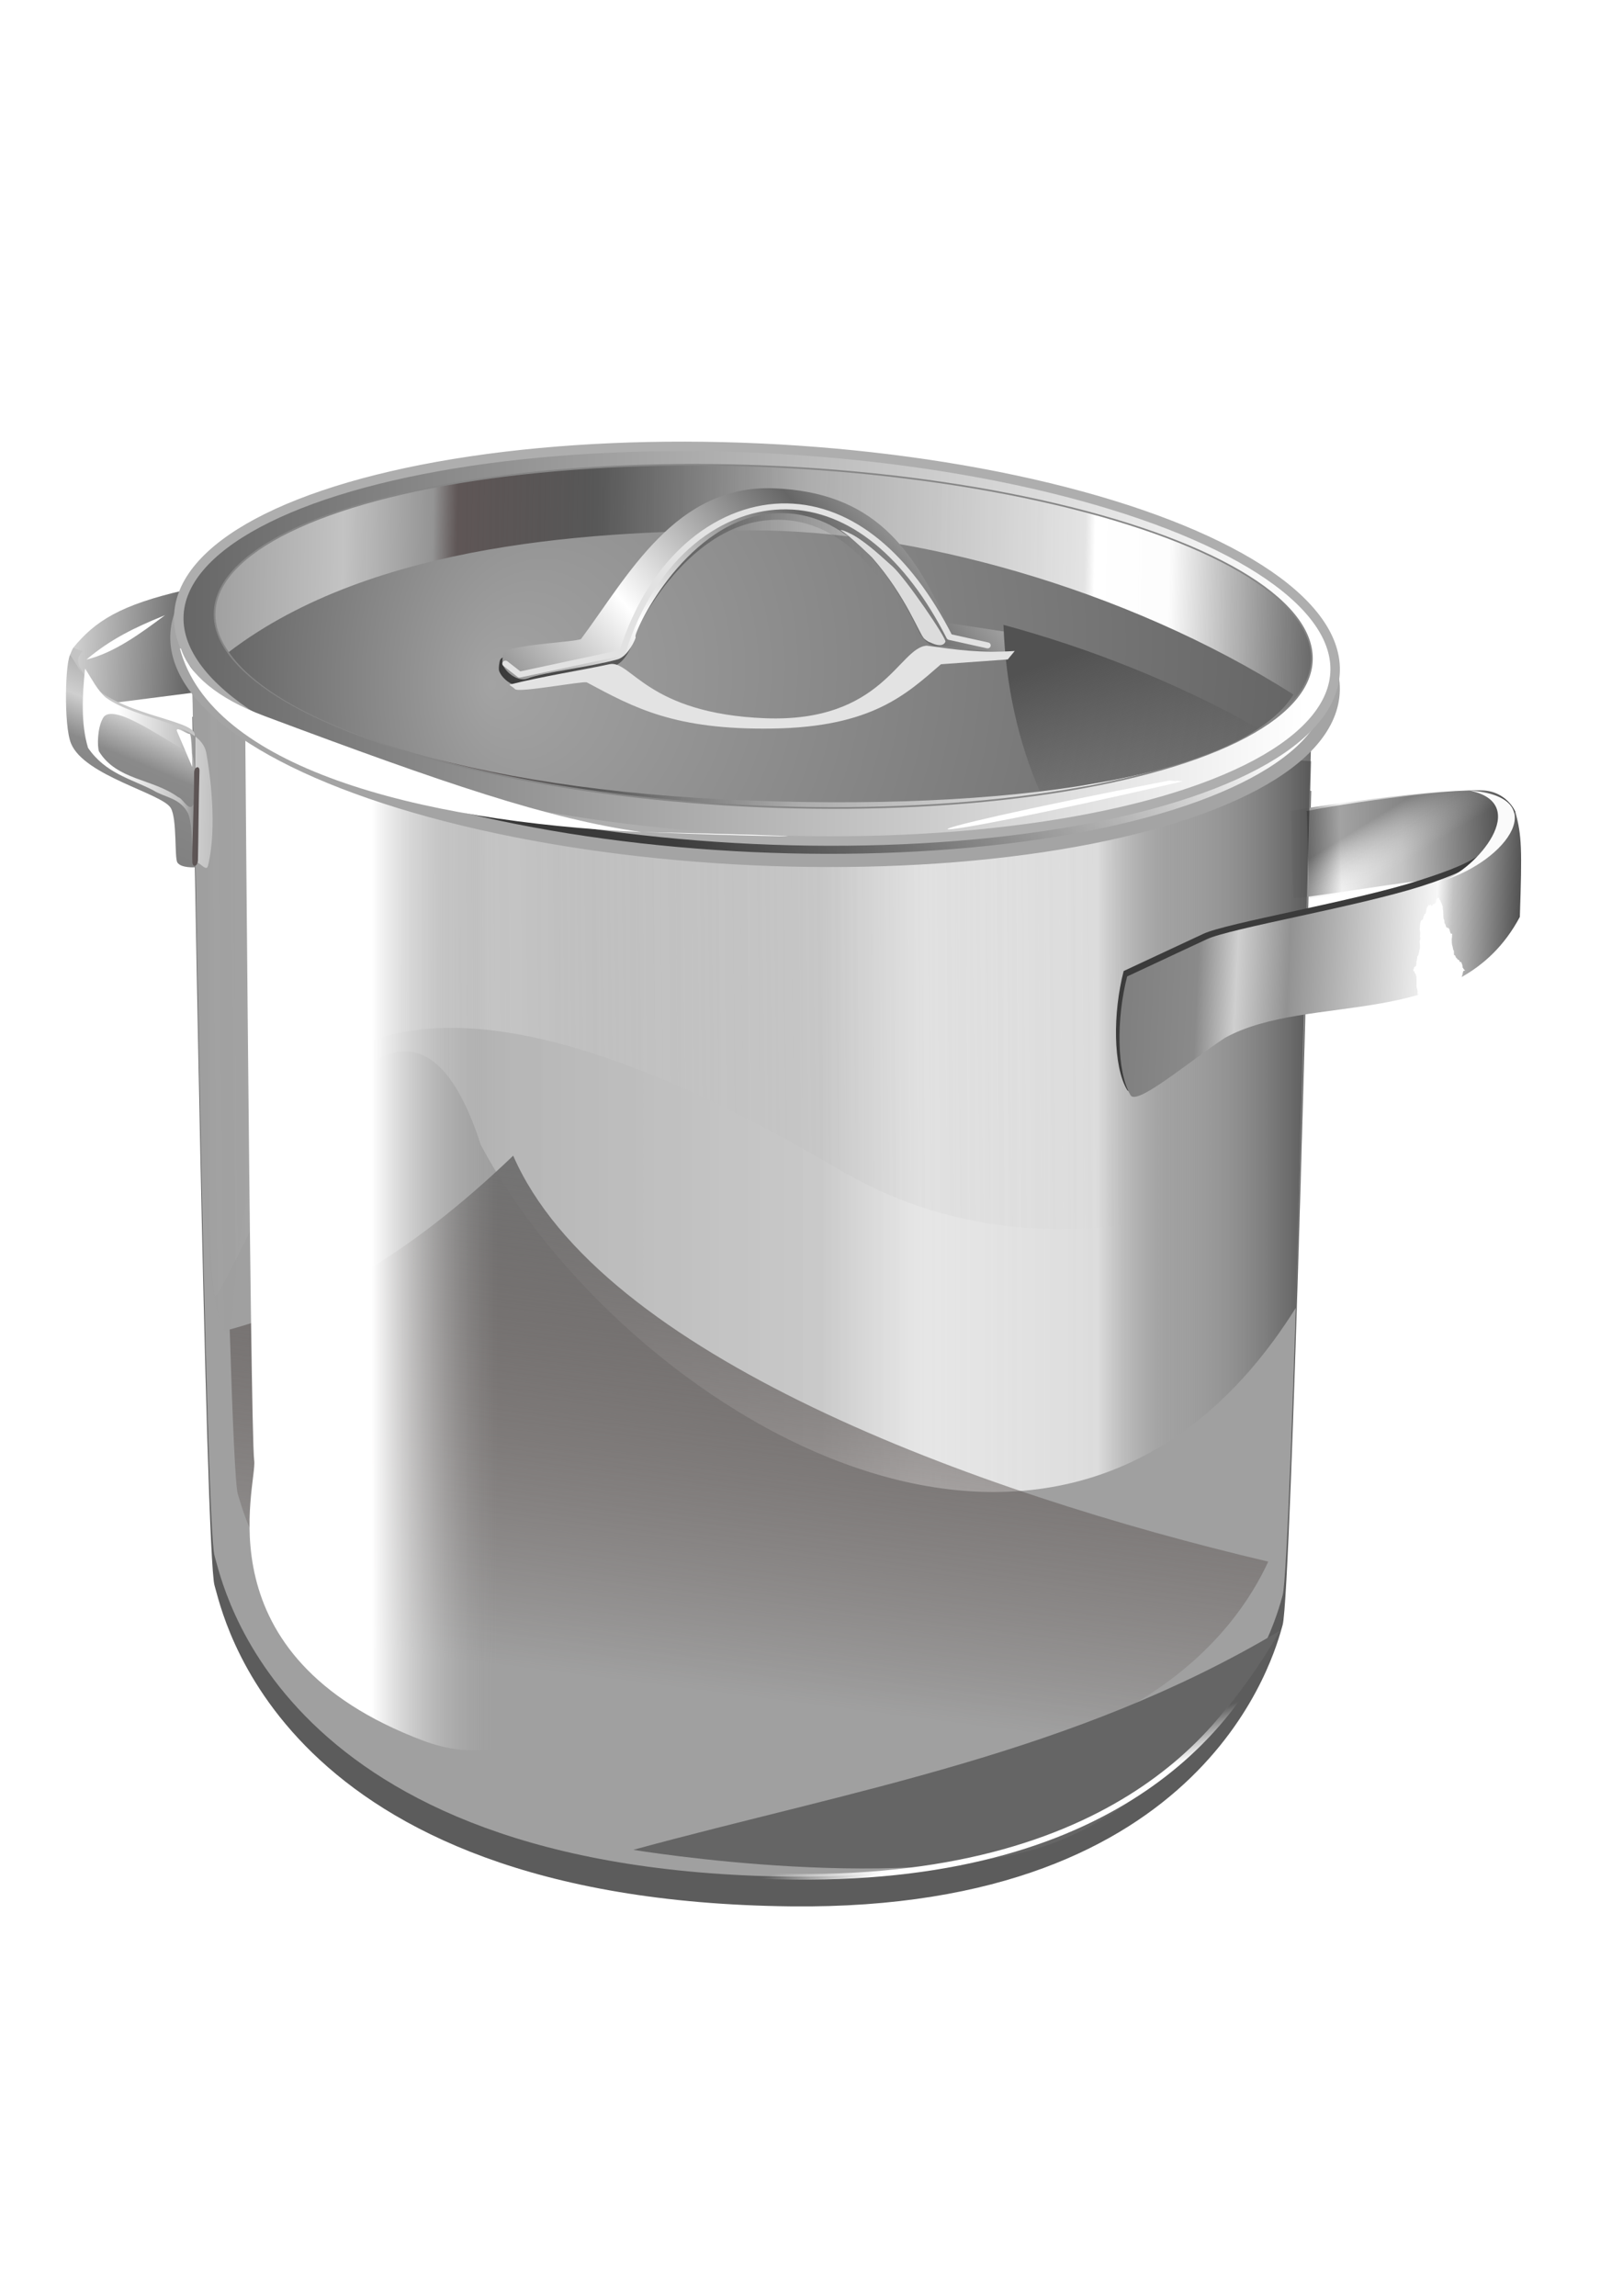 <?xml version="1.0" encoding="UTF-8"?>
<svg width="210mm" height="297mm" version="1.1" viewBox="0 0 210 297" xmlns="http://www.w3.org/2000/svg" xmlns:cc="http://creativecommons.org/ns#" xmlns:dc="http://purl.org/dc/elements/1.1/" xmlns:rdf="http://www.w3.org/1999/02/22-rdf-syntax-ns#" xmlns:xlink="http://www.w3.org/1999/xlink">
 <defs>
  <filter id="filter9794" x="-.294" y="-.15" width="1.588" height="1.3">
   <feGaussianBlur stdDeviation="0.935"/>
  </filter>
  <linearGradient id="linearGradient9970" x1="-4496.4" x2="-4615.5" y1="-1552.5" y2="-1555.6" gradientUnits="userSpaceOnUse">
   <stop stop-color="#7f7f7f" offset="0"/>
   <stop stop-color="#8a8a8a" offset=".185"/>
   <stop stop-color="#cfcfcf" offset=".622"/>
   <stop stop-color="#929292" offset=".622"/>
   <stop stop-color="#c3c3c3" offset=".694"/>
   <stop stop-color="#fff" offset="1"/>
  </linearGradient>
  <filter id="filter9616">
   <feGaussianBlur stdDeviation="0.783"/>
  </filter>
  <linearGradient id="linearGradient9968" x1="-2616.7" x2="-2603.9" y1="271.49" y2="324.69" gradientTransform="matrix(.226 0 0 .352 732.56 -12.056)" gradientUnits="userSpaceOnUse">
   <stop stop-color="#525252" offset="0"/>
   <stop stop-color="#525252" stop-opacity="0" offset="1"/>
  </linearGradient>
  <linearGradient id="linearGradient9962" x1="-1976.3" x2="-1759" y1="-533.13" y2="-542.4" gradientTransform="translate(-975.97 746.86)" gradientUnits="userSpaceOnUse">
   <stop stop-color="#3b3b3b" offset="0"/>
   <stop stop-color="#3b3b3b" stop-opacity="0" offset="1"/>
  </linearGradient>
  <linearGradient id="linearGradient9964" x1="-1904" x2="-1816.4" y1="-518.3" y2="-590.91" gradientTransform="translate(-973.97 742.86)" gradientUnits="userSpaceOnUse" spreadMethod="reflect" xlink:href="#linearGradient3652"/>
  <linearGradient id="linearGradient3652">
   <stop stop-color="#fff" offset="0"/>
   <stop stop-color="#666" offset="1"/>
  </linearGradient>
  <filter id="filter3878">
   <feGaussianBlur stdDeviation="0.962"/>
  </filter>
  <filter id="filter4098">
   <feGaussianBlur stdDeviation="1.141"/>
  </filter>
  <radialGradient id="radialGradient9960" cx="-2801.1" cy="278.76" r="304.28" fx="-2954.3" gradientTransform="matrix(.226 -.024 .012 .271 727.67 -57.851)" gradientUnits="userSpaceOnUse">
   <stop stop-color="#a3a3a3" offset="0"/>
   <stop stop-color="#666" offset="1"/>
  </radialGradient>
  <linearGradient id="linearGradient9958" x1="-313.77" x2="246.75" y1="-67.176" y2="-67.176" gradientTransform="matrix(.254 0 0 .328 108.84 100.16)" gradientUnits="userSpaceOnUse">
   <stop stop-color="#a0a0a0" offset="0"/>
   <stop stop-color="#c3c3c3" offset=".117"/>
   <stop stop-color="#949494" stop-opacity=".992" offset=".198"/>
   <stop stop-color="#584e4e" stop-opacity=".871" offset=".22"/>
   <stop stop-color="#3e3e3e" stop-opacity=".737" offset=".346"/>
   <stop stop-color="#a9a9a9" stop-opacity=".812" offset=".536"/>
   <stop stop-color="#e4e4e4" stop-opacity=".885" offset=".791"/>
   <stop stop-color="#fff" offset=".8"/>
   <stop stop-color="#fff" stop-opacity=".89" offset=".868"/>
   <stop stop-color="#3e3e3e" stop-opacity=".779" offset="1"/>
  </linearGradient>
  <linearGradient id="linearGradient9956" x1="231.1" x2="-313.85" y1="-75.789" y2="-70.945" gradientTransform="matrix(.268 0 0 .377 108.35 104.05)" gradientUnits="userSpaceOnUse" xlink:href="#linearGradient3652"/>
  <linearGradient id="linearGradient9954" x1="-3227.7" x2="-3231" y1="-373.65" y2="-387.45" gradientTransform="matrix(.227 0 0 .352 857.77 369.8)" gradientUnits="userSpaceOnUse">
   <stop stop-color="#fff" offset="0"/>
   <stop stop-color="#fff" stop-opacity="0" offset="1"/>
  </linearGradient>
  <filter id="filter5457" x="-.047" y="-.213" width="1.094" height="1.426">
   <feGaussianBlur stdDeviation="7.247"/>
  </filter>
  <linearGradient id="linearGradient9952" x1="-123" x2="-61.078" y1="148.5" y2="-115.38" gradientTransform="matrix(.268 0 0 .377 108.14 106.57)" gradientUnits="userSpaceOnUse">
   <stop offset="0"/>
   <stop stop-opacity="0" offset="1"/>
  </linearGradient>
  <linearGradient id="linearGradient9950" x1="207.81" x2="-72.226" y1="-75.031" y2="-65.916" gradientTransform="matrix(.268 0 0 .377 108.14 106.57)" gradientUnits="userSpaceOnUse" xlink:href="#linearGradient3652"/>
  <linearGradient id="linearGradient9946" x1="-4604.5" x2="-4578.1" y1="-1551.1" y2="-1648.5" gradientTransform="matrix(.226 0 0 .352 1058 657.05)" gradientUnits="userSpaceOnUse">
   <stop stop-color="#7f7f7f" offset="0"/>
   <stop stop-color="#8a8a8a" offset=".342"/>
   <stop stop-color="#cfcfcf" offset=".491"/>
   <stop stop-color="#929292" offset=".762"/>
   <stop stop-color="#c3c3c3" offset=".937"/>
   <stop stop-color="#fff" offset="1"/>
  </linearGradient>
  <linearGradient id="linearGradient9944" x1="-1494.4" x2="-1502.3" y1="-385.26" y2="-405.11" gradientTransform="matrix(.226 0 0 .352 511.59 252.03)" gradientUnits="userSpaceOnUse">
   <stop stop-color="#fff" stop-opacity="0" offset="0"/>
   <stop stop-color="#191919" offset="1"/>
  </linearGradient>
  <filter id="filter4298" x="-.116" y="-.116" width="1.231" height="1.231">
   <feGaussianBlur stdDeviation="1.427"/>
  </filter>
  <linearGradient id="linearGradient9942" x1="-1620.1" x2="-1390.8" y1="-366.11" y2="-348.76" gradientTransform="matrix(.226 0 0 .352 511.59 252.03)" gradientUnits="userSpaceOnUse">
   <stop stop-color="#7f7f7f" offset="0"/>
   <stop stop-color="#8a8a8a" offset=".185"/>
   <stop stop-color="#cfcfcf" offset=".282"/>
   <stop stop-color="#929292" offset=".41"/>
   <stop stop-color="#f7f7f7" offset=".771"/>
   <stop stop-color="#c3c3c3" offset=".81"/>
   <stop stop-color="#434343" offset="1"/>
  </linearGradient>
  <linearGradient id="linearGradient9940" x1="-1990" x2="-1829.8" y1="-244.52" y2="-244.52" gradientTransform="matrix(.45 0 0 1 -3573.1 -1185.8)" gradientUnits="userSpaceOnUse">
   <stop stop-color="#fff" offset="0"/>
   <stop stop-color="#a0a0a0" stop-opacity="0" offset="1"/>
  </linearGradient>
  <filter id="filter3593">
   <feGaussianBlur stdDeviation="8.719"/>
  </filter>
  <linearGradient id="linearGradient9938" x1="-1959.9" x2="-1979.3" y1="-290.82" y2="-77.835" gradientUnits="userSpaceOnUse">
   <stop stop-color="#737373" offset="0"/>
   <stop stop-color="#3b2c28" stop-opacity="0" offset="1"/>
  </linearGradient>
  <filter id="filter3417" x="-.073" y="-.172" width="1.146" height="1.344">
   <feGaussianBlur stdDeviation="18.548"/>
  </filter>
  <linearGradient id="linearGradient9936" x1="-1620.1" x2="-2198.7" y1="-135.97" y2="-130.45" gradientTransform="matrix(.226 0 0 .188 511.59 175.72)" gradientUnits="userSpaceOnUse">
   <stop stop-color="#a0a0a0" stop-opacity="0" offset="0"/>
   <stop stop-color="#cfcfcf" stop-opacity=".869" offset=".556"/>
   <stop stop-color="#fff" stop-opacity=".68" offset=".647"/>
   <stop stop-color="#e4e4e4" stop-opacity=".443" offset=".805"/>
   <stop stop-color="#a0a0a0" stop-opacity=".122" offset=".844"/>
   <stop stop-color="#3e3e3e" stop-opacity="0" offset="1"/>
  </linearGradient>
  <linearGradient id="linearGradient9934" x1="-2150" x2="-1510.5" y1="-244.52" y2="-244.52" gradientTransform="matrix(.226 0 0 .247 511.59 203.22)" gradientUnits="userSpaceOnUse">
   <stop stop-color="#a0a0a0" offset="0"/>
   <stop stop-color="#cfcfcf" stop-opacity=".869" offset=".556"/>
   <stop stop-color="#fff" stop-opacity=".738" offset=".647"/>
   <stop stop-color="#e4e4e4" stop-opacity=".885" offset=".805"/>
   <stop stop-color="#a0a0a0" stop-opacity=".122" offset=".875"/>
   <stop stop-color="#3e3e3e" stop-opacity=".779" offset="1"/>
  </linearGradient>
  <linearGradient id="linearGradient9932" x1="-1702.4" x2="-1393.9" y1="-373.6" y2="-385.26" gradientTransform="matrix(.244 0 0 .352 536.06 252.03)" gradientUnits="userSpaceOnUse">
   <stop stop-color="#7f7f7f" offset="0"/>
   <stop stop-color="#8a8a8a" offset=".186"/>
   <stop stop-color="#ededed" offset=".269"/>
   <stop stop-color="#929292" offset=".646"/>
   <stop stop-color="#f1f1f1" offset=".704"/>
   <stop stop-color="#c3c3c3" offset=".81"/>
   <stop stop-color="#434343" offset="1"/>
  </linearGradient>
  <linearGradient id="linearGradient9930" x1="-2249.8" x2="-2155.5" y1="-483.04" y2="-477.31" gradientTransform="matrix(.226 0 0 .352 511.59 252.03)" gradientUnits="userSpaceOnUse" spreadMethod="reflect" xlink:href="#linearGradient3652"/>
 </defs>
 <g fill-rule="evenodd">
  <path d="m24.89 92.734s1.717 108.78 2.871 112.38c0.993 3.106 7.894 40.789 74.635 41.505 54.043 0.576 62.569-32.866 63.563-36.397 1.142-4.059 3.691-107.91 3.691-107.91z" fill="#5c5c5c"/>
  <path d="m24.89 88.894s1.717 108.78 2.871 112.38c0.993 3.106 7.894 40.789 74.635 41.505 54.043 0.576 62.569-32.866 63.563-36.397 1.142-4.059 3.691-107.91 3.691-107.91z" fill="#a0a0a0"/>
  <path d="m9.465 83.81c2.875-3.501 6.116-5.555 14.446-7.474l0.884 13.299-12.517 1.605c-0.947-2.451-2.136-4.277-2.812-7.431z" fill="url(#linearGradient9930)"/>
  <path d="m167.34 116.23c9.36-1.006 26.358-4.744 27.769-1.376l0.952-9.86s-1.122-2.712-4.443-2.752c-7.65-0.09-26.307 2.752-24.595 2.752z" fill="url(#linearGradient9932)"/>
  <path d="m24.89 88.894s1.98 76.805 2.871 78.757c0.891 1.952 22.658-56.076 34.45-19.535 18.208 34.126 74.924 69.782 105.45 21.085 0.051 0.067 1.993-73.594 1.993-73.594z" fill="url(#linearGradient9934)"/>
  <path d="m24.89 88.894s-0.353 76.135 4.12 83.16c4.473 7.026-11.331-74.273 79.633-20.715 27.494 16.188 56.321 1.965 57.315 0.086 1.142-2.16 3.691-57.433 3.691-57.433z" fill="url(#linearGradient9936)" opacity=".35"/>
  <path transform="matrix(.221 0 0 .31 503.12 239.66)" d="m-1976.1-290.82c-63.346 43.302-116.8 63.027-165.97 72.531 1.637 37.858 3.316 65.838 4.781 68.781 4.387 8.812 34.859 115.72 329.69 117.75 193.5 1.325 254.9-60.749 273.56-89.656-171.77-28.86-391.14-86.076-442.06-169.41z" fill="url(#linearGradient9938)" filter="url(#filter3417)"/>
  <path transform="matrix(.226 0 0 .352 1058 657.05)" d="m-4541.6-1648.7s3.417 308.6 5.712 318.83c1.976 8.812-32.125 71.894 96.991 103.03 98.336 23.714 176.02-78.52 178-88.539 2.273-11.516 7.344-306.15 7.344-306.15z" fill="url(#linearGradient9940)" filter="url(#filter3593)"/>
  <path d="m145.39 125.62c-1.411 5.468-1.367 12.318 0.442 15.363 0.821 1.383 7.709-4.724 12.37-7.796 9.618-7.283 29.69-0.702 37.649-15.439-0.787-3.298-0.165-10.847-0.989-13.879-0.599 5.908-3.15 7.442-11.33 10.057-8.322 2.66-24.881 5.482-27.832 6.879z" fill="#3b3b3b"/>
  <path d="m145.84 126.32c-1.411 5.468-1.367 12.318 0.442 15.363 0.821 1.383 7.547-4.346 12.208-7.418 11.018-6.058 30.183-0.648 38.162-15.65 0.294-8.837 0.249-10.523-0.576-13.556-1.049 4.295-3.916 6.951-12.096 9.566-8.322 2.66-24.881 5.482-27.832 6.879z" fill="url(#linearGradient9942)"/>
  <path transform="matrix(.226 0 0 .352 1058 657.05)" d="m-3857.5-1536.8-0.375 0.281-0.375-0.062-0.375 0.062-0.344 0.344-0.156 0.594-0.219 0.594-0.344 0.344-0.375 0.25-0.375-0.031-0.344 0.25h-0.375l-0.312 0.438-0.375 0.062-0.344-0.437-0.375 0.031-0.344 0.25-0.375-0.188-0.406 0.156-0.312 0.406-0.375 0.281-0.312 0.438-0.094 0.719-0.187 0.594-0.25 0.5-0.375 0.281-0.375-0.062-0.156 0.625-0.344 0.406-0.156 0.656-0.312 0.406-0.375 0.031-0.375 0.219-0.344 0.375-0.25 0.594-0.125 0.688-0.062 0.719-0.125 0.687 0.094 0.719 0.156 0.656v0.719l-0.125 0.719 0.187 0.687-0.125 0.688-0.281 0.5 0.156 0.625 0.063 0.687 0.031 0.688-0.062 0.687-0.312 0.438-0.062 0.687-0.281 0.438-0.156 0.625-0.344 0.406-0.344 0.312-0.094 0.688-0.156 0.625-0.25 0.594v0.75l-0.188 0.687-0.375 0.25-0.406 0.156-0.375 0.188-0.188 0.656-0.312 0.438 0.344 0.312 0.375 0.156 0.25 0.594 0.406 0.188 0.219 0.594 0.281 0.5 0.031 0.719 0.062 0.719-0.031 0.656v0.656l-0.031 0.688 0.125 0.625 0.25 0.531 0.219 0.563-0.031 0.687 0.031 0.688 0.406-0.063 0.344 0.438 0.25 0.531 0.219 0.625 0.344 0.219 0.375-0.219 0.375-0.031h0.375l0.281 0.469 0.344 0.281 0.375 0.062 0.375 0.094 0.344 0.344v0.031c8.253-1.303 14.689-2.76 19.906-4.312l0.094-0.625-0.031-0.656 0.125-0.625 0.187-0.594v-1.312l0.125-0.625 0.375-0.156 0.219-0.563 0.25-0.531 0.188-0.531 0.219-0.625 0.344-0.375 0.375 0.031 0.375-0.156-0.344-0.219-0.344-0.188-0.312-0.375-0.344-0.25-0.094-0.656-0.219-0.531-0.281-0.469-0.281-0.437-0.375 0.062h-0.375l-0.219-0.562-0.406-0.156-0.312-0.219h-0.375l-0.281-0.438-0.375-0.094-0.344-0.344-0.281-0.5-0.375-0.219-0.375-0.125v-0.75l-0.062-0.75-0.375-0.375-0.219-0.719-0.187-0.594-0.25-0.531-0.125-0.656-0.031-0.719-0.031-0.687 0.156-0.656 0.031-0.688 0.062-0.656-0.375 0.031-0.375-0.031-0.281-0.375-0.25-0.469-0.219-0.562-0.281-0.375-0.344-0.344-0.344 0.094-0.375-0.219-0.375 0.031-0.281-0.375-0.25-0.469-0.25-0.5-0.375-0.281-0.094-0.625-0.125-0.625-0.344-0.375-0.094-0.688-0.031-0.656-0.031-0.656v-0.656l-0.156-0.594-0.187-0.594 0.062-0.656-0.281-0.344-0.25-0.469-0.25-0.438-0.281-0.375-0.281-0.406-0.312-0.344-0.312-0.312z" fill="#fff" filter="url(#filter4298)"/>
  <path d="m169.4 116.23c8.687-1.006 24.461-4.744 25.77-1.376l0.658-10.07s-0.816-2.502-3.898-2.541c-7.099-0.09-24.414 2.752-22.825 2.752z" fill="url(#linearGradient9944)" opacity=".361"/>
  <path d="m186.58 113.97c4.418-1.482 11.718-10.02 3.568-11.698 10.715 0.746 5.022 9.023-3.568 11.698z" fill="#fafafa"/>
  <path d="m25.21 112.2s-1.788 0.116-2.26-0.621c-0.388-0.606-0.027-5.617-0.847-7.04-1.096-1.902-11.186-4.147-12.913-8.36-0.97-2.365-0.756-10.884-0.032-11.606 1.15 1.621 1.329 2.226 2.104 3.262 3.498 4.673 13.935 5.217 13.936 7.215z" fill="url(#linearGradient9946)"/>
  <path d="m21.003 79.732c-3.37 1.355-6.767 2.98-9.815 5.595 3.586-0.888 6.893-3.298 10.168-5.744l-0.295 0.124z" fill="#fff"/>
  <ellipse transform="matrix(.999 .046 -.017 1 0 0)" cx="99.176" cy="81.224" rx="74.886" ry="25.293" fill="url(#linearGradient9950)"/>
  <ellipse transform="matrix(.999 .046 -.017 1 0 0)" cx="99.176" cy="81.224" rx="74.886" ry="25.293" fill="url(#linearGradient9950)"/>
  <ellipse transform="matrix(.999 .046 -.017 1 0 0)" cx="99.176" cy="81.224" rx="74.886" ry="25.293" fill="url(#linearGradient9952)"/>
 </g>
 <ellipse transform="matrix(.999 .046 -.017 1 0 0)" cx="99.176" cy="81.224" rx="74.886" ry="25.293" fill="none" stroke="#a4a4a4" stroke-linecap="round" stroke-linejoin="round" stroke-width="1.708"/>
 <path transform="matrix(.226 0 0 .377 853.71 378.9)" d="m-3414.9-370.28c124.96-20.422 252.55-33.127 370.12-75.18 0 0-47.072 53.258-127.23 72.289-80.308 19.067-242.89 2.892-242.89 2.892z" fill="#656565" fill-rule="evenodd" filter="url(#filter5457)"/>
 <path d="m31.869 211.78c6.728 12.191 24.303 30.508 70.877 31.005 42.937 0.455 57.352-20.634 61.941-31.005z" fill="none" stroke="url(#linearGradient9954)" stroke-width=".737"/>
 <g fill-rule="evenodd">
  <ellipse transform="matrix(.999 .046 -.017 1 0 0)" cx="99.381" cy="78.703" rx="74.886" ry="25.293" fill="url(#linearGradient9956)" stroke="#aeaeae" stroke-linecap="round" stroke-linejoin="round" stroke-width="1.228"/>
  <ellipse transform="matrix(.999 .042 -.019 1 0 0)" cx="100.34" cy="78.111" rx="71.063" ry="22.001" fill="url(#linearGradient9958)" stroke="#868686" stroke-linecap="round" stroke-linejoin="round" stroke-width=".217"/>
  <path d="m167.36 89.855c-6.113 9.87-32.824 15.085-70.162 13.718-37.338-1.366-61.334-10.084-67.597-19.219 18.733-14.324 48.04-15.737 68.04-15.737 19.882 0 47.654 7.181 69.719 21.238z" fill="url(#radialGradient9960)"/>
 </g>
 <g transform="matrix(.226 0 0 .214 731.76 30.636)">
  <path d="m-2952.1 262.49c1.878 5.198 9.011 10.637 14.135 8.566 9.948-4.022 35.228-6.81 51.568-11.588 4.798-1.403 8.754-8.294 10.408-13.011 0.065-0.184 0-0.651 0-0.651-2.068-0.295 26.671-67.496 74.81-74.16 48.777-6.752 75.222 45.163 87.085 70.292 6.072 12.861 13.016 9.152 13.016 9.152 13.537 1.709 31.659 3.419 47.245 6.346 3.155-8.387 1.598-4.583 2.275-7.726l-9.758-6.505-36.43-5.855c-19.852-45.655-42.422-78.902-98.88-81.316-56.458-2.414-83.582 52.756-110.59 91.074-2.883 1.922-42.035 3.432-44.236 8.457-0.554 1.264-1.119 5.627-0.65 6.925z" fill="url(#linearGradient9962)" fill-rule="evenodd"/>
  <path d="m-2950.1 258.49c1.878 5.198 9.011 10.637 14.135 8.566 9.948-4.022 35.228-6.81 51.568-11.588 4.798-1.403 8.754-8.294 10.408-13.011 0.065-0.184 0-0.651 0-0.651-2.068-0.295 26.671-67.496 74.81-74.16 48.777-6.752 75.222 45.163 87.085 70.292 6.072 12.861 13.016 9.152 13.016 9.152 13.537 1.709 31.659 3.419 47.245 6.346 3.155-8.387 1.598-4.583 2.275-7.726l-9.758-6.505-36.43-5.855c-19.852-45.655-42.422-78.902-98.88-81.316-56.458-2.414-83.582 52.756-110.59 91.074-2.883 1.922-42.035 3.432-44.236 8.457-0.554 1.264-1.119 5.627-0.65 6.925z" fill="url(#linearGradient9964)" fill-rule="evenodd"/>
  <path d="m-2948.5 258.01 8.063 6.64 58.814-13.28c17.92-60.245 57.698-89.042 94.274-88.406 36.896 0.641 69.414 29.762 93.076 78.92l21.812 5.105" fill="none" filter="url(#filter3878)" stroke="#e2e2e2" stroke-linecap="round" stroke-linejoin="round" stroke-width="3.6"/>
  <path d="m-2699.5 245.62c3-2.52-20.77-38.723-27.581-45.998-18.007-19.234-28.417-22.619-29.635-22.35 5.662 3.585 18.136 16.604 18.136 16.604 19.581 23.462 27.222 46.854 29.964 49.186 6.347 5.399 3.336-1.94 9.116 2.557z" fill="#dcdcdc" fill-rule="evenodd"/>
  <path d="m-2696.6 244.79c0.807-1.931-22.654-38.236-30.259-45.511-19.04-18.213-24.347-20.245-25.565-19.975 5.662 3.585 16.271 12.364 16.271 12.364 19.581 23.462 26.777 51.308 29.933 53.038 6.172 3.383 8.727 2.22 9.62 0.084z" fill="#dcdcdc" fill-rule="evenodd" filter="url(#filter4098)"/>
 </g>
 <g fill-rule="evenodd">
  <path d="m129.84 80.834c0.271 7.906 1.963 15.277 4.711 21.557 12.801-1.54 22.555-4.315 28.296-8.14-10.473-5.923-21.905-10.41-33.008-13.416z" fill="url(#linearGradient9968)"/>
  <path d="m65.966 88.56c4.247-1.08 8.847-1.76 12.962-2.647 2.735-0.475 4.878 6.412 20.078 7.004 15.212 0.592 17.305-9.176 20.912-9.39 3.979 0.55 6.854 0.977 11.376 0.69l-0.894 1.088-8.646 0.625c-4.494 3.894-8.937 8.113-21.717 8.319-12.78 0.206-18.008-2.71-24.122-5.979-0.653-0.164-8.741 1.375-9.271 0.881-0.498-0.464-0.784-0.48-0.678-0.591z" fill="#e3e3e3"/>
  <path d="m23.275 83.883c4.041 15.262 30.324 22.364 59.748 23.76-12.092-1.698-25.548-6.307-48.776-15.003-6.171-2.31-9.722-5.389-10.837-8.735-0.045-0.006-0.09-0.016-0.134-0.022zm59.748 23.76c25.048 0.485 25.374 0.936 0 0zm70.005-6.565c-1.599-0.204-0.094 0.094-1.701-0.111-40.429 7.824-36.633 8.971 1.701 0.111z" fill="#fff"/>
  <path d="m10.573 87.058c-0.444-1.048-0.798-1.922 0.127-2.806l-1.215-0.454c-0.127 0.162-0.351 0.723-0.412 0.903z" fill="#c4c4c4"/>
  <path transform="matrix(.226 0 0 .352 1058 657.05)" d="m-4632.8-1620.4c-1.478 9.34-2.337 19.851 1.781 28.625 10.036 9.415 24.747 11.404 37.406 15.625 6.606 2.685 15.384 2.673 20 8.625 3.035 5.691 1.387 13.069 3.125 18.844 1.75-3.359 6.996 3.249 8.161 0.228 5.409-14.022 1.158-34.244-1.01-41.556-3.294-11.108-40.316-12.072-57.526-20.266-4.752-2.598-8.054-6.896-11.812-10.594zm61.375 30.687c2.17 5.482 2.408 12.244 1.188 18.063-2.469 4.392-6.135-1.499-9.219-2.015-14.596-6.852-35.167-6.155-45.312-16.828-0.979-1.867-0.934-8.388 2.057-11.885 4.901-7.509 39.225 9.7 51.287 12.666z" fill="url(#linearGradient9970)" filter="url(#filter9616)"/>
  <path d="m25.612 111.28c-0.021 0.803-0.685 1.037-0.724 0.243-0.078-1.586 0.231-7.129 0.23-11.562-6.8e-5 -0.77 0.715-1.009 0.691-0.243-0.115 3.757-0.135 9.193-0.198 11.562z" fill="#5d5555"/>
  <path transform="matrix(.224 -.051 .033 .349 1099 418.99)" d="m-4568.8-1597.3 6.803 14.421s1.633-12.244 0.272-12.244-7.347-4.081-7.075-2.177z" fill="#fff" filter="url(#filter9794)"/>
 </g>
</svg>
